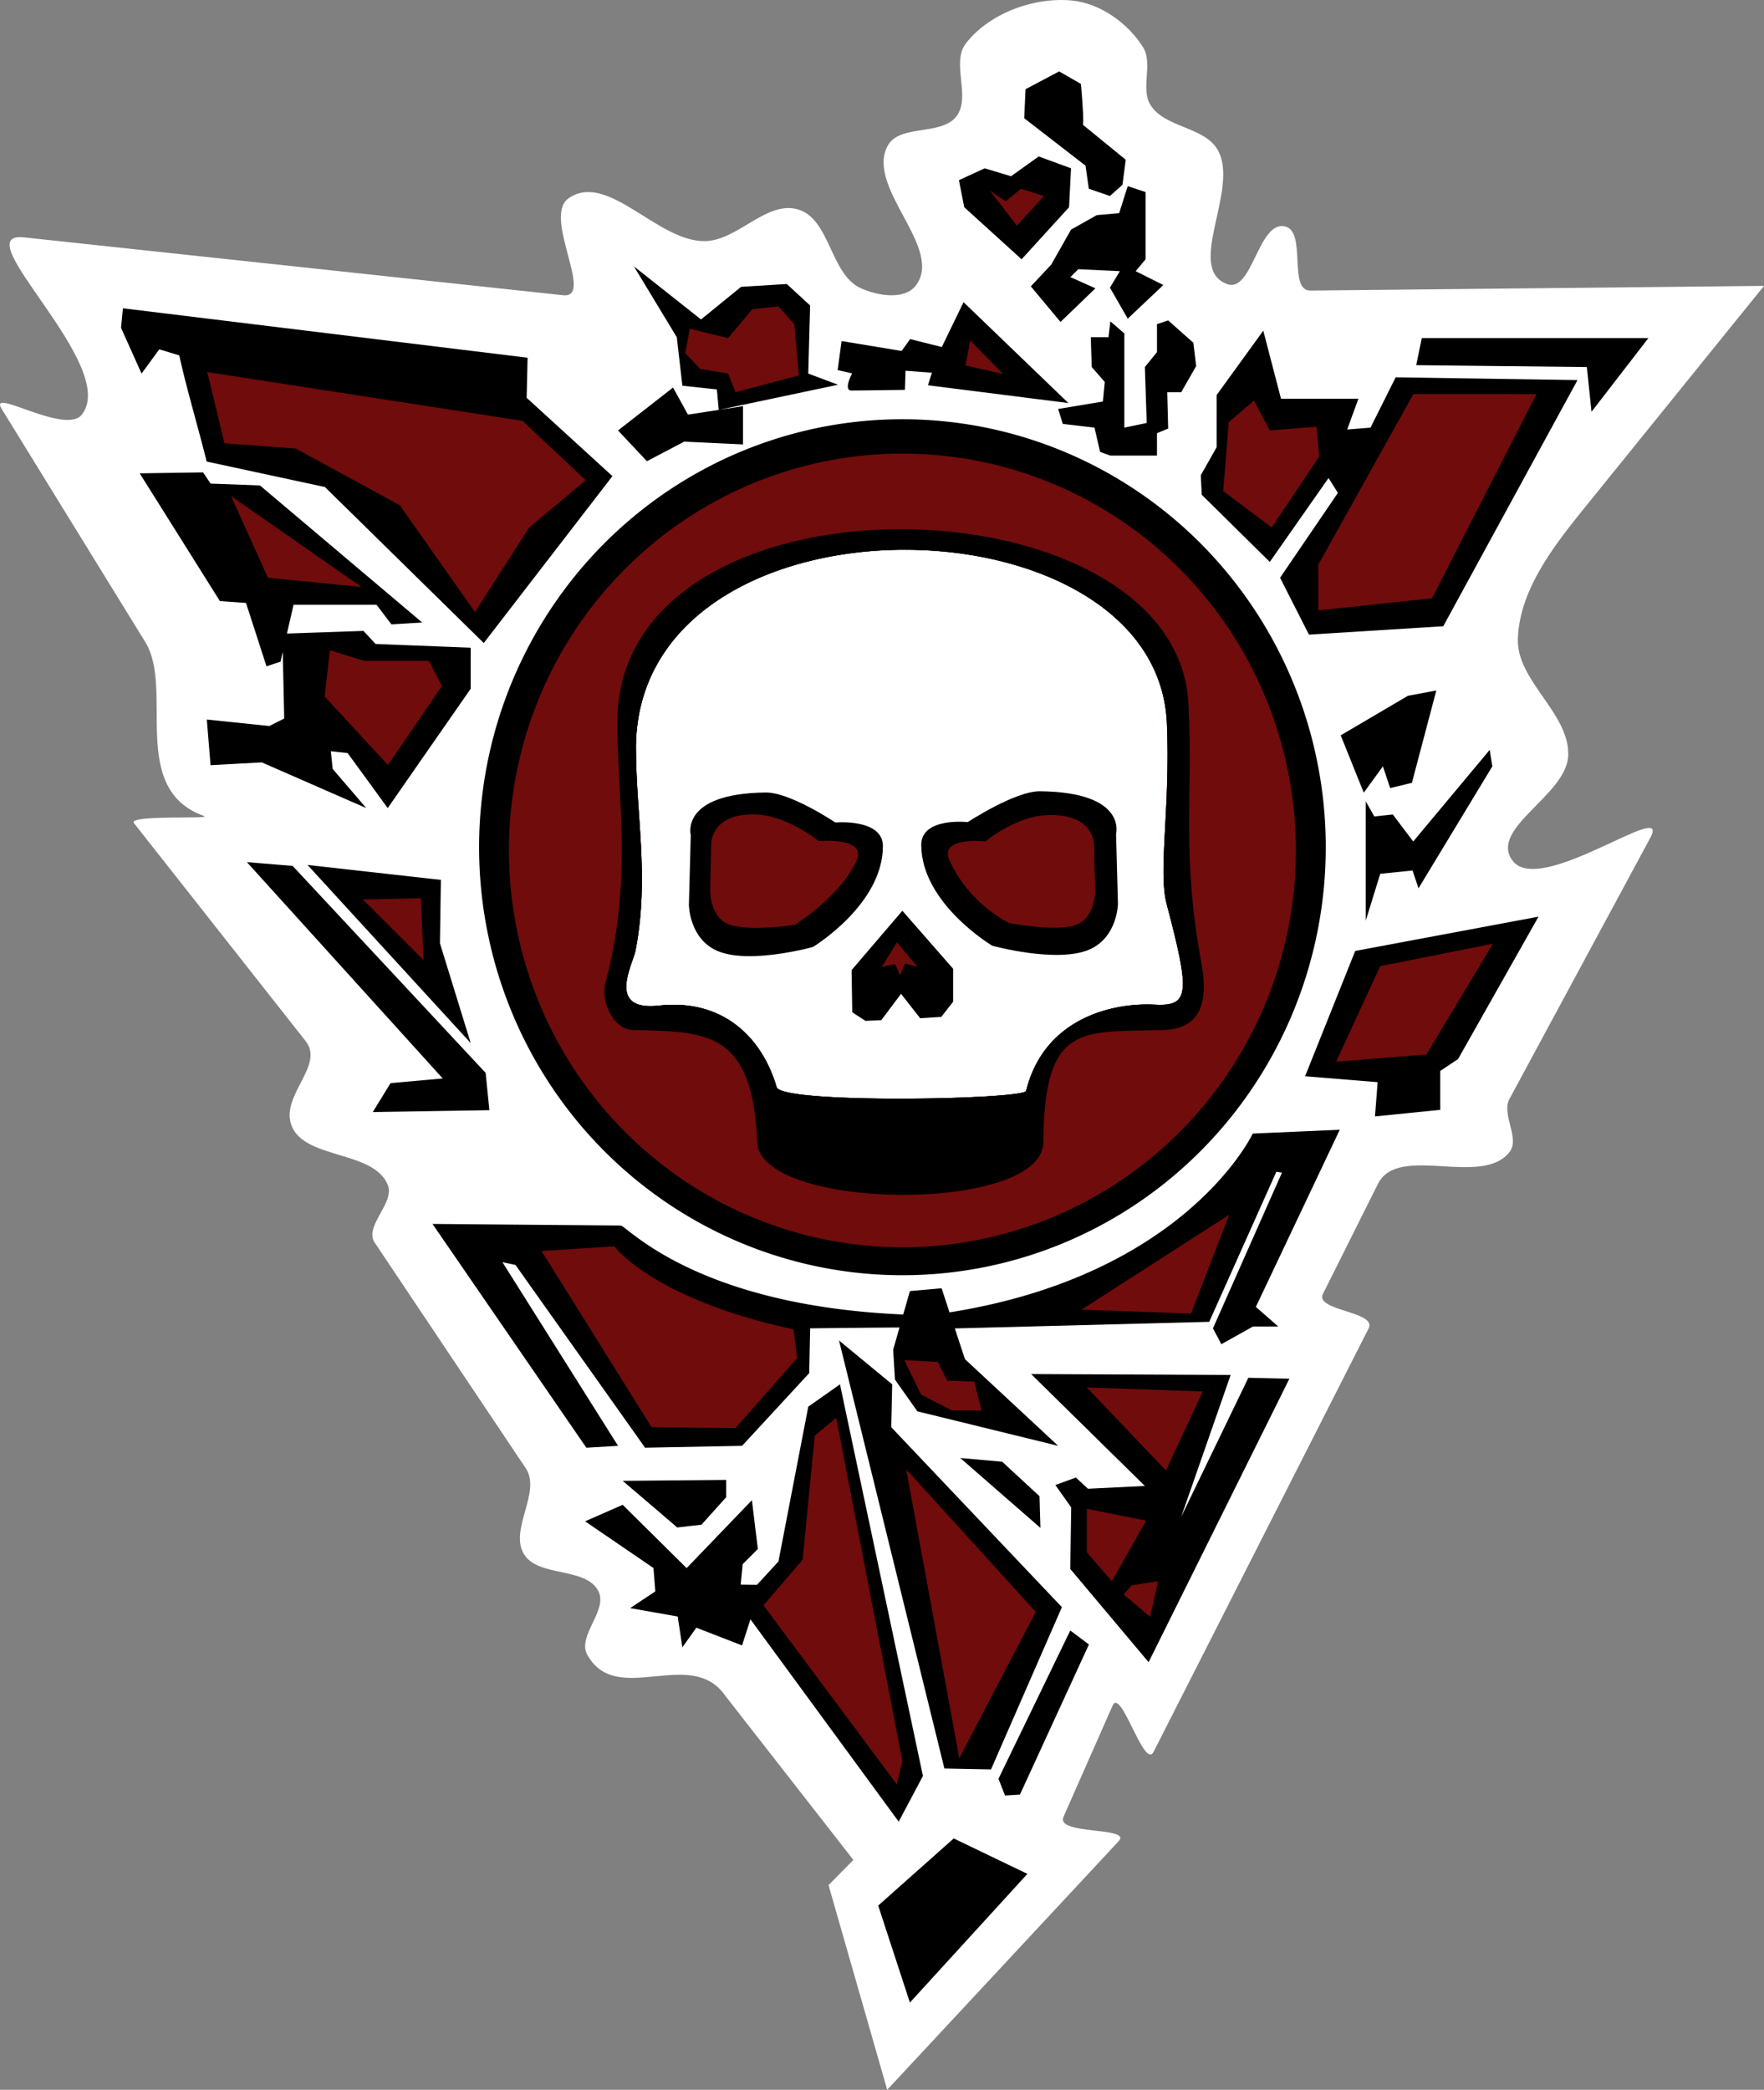 <?xml version="1.0" encoding="UTF-8" standalone="no"?>
<!-- Created with Inkscape (http://www.inkscape.org/) -->

<svg
   width="173.845mm"
   height="205.951mm"
   viewBox="0 0 173.845 205.951"
   version="1.1"
   id="svg1"
   xml:space="preserve"
   inkscape:version="1.4 (86a8ad7, 2024-10-11)"
   sodipodi:docname="Obol.svg"
   xmlns:inkscape="http://www.inkscape.org/namespaces/inkscape"
   xmlns:sodipodi="http://sodipodi.sourceforge.net/DTD/sodipodi-0.dtd"
   xmlns="http://www.w3.org/2000/svg"
   xmlns:svg="http://www.w3.org/2000/svg"><rect x="0" y="0" width="173.845" height="205.951" fill="#808080" stroke="none"/><sodipodi:namedview
     id="namedview1"
     pagecolor="#505050"
     bordercolor="#eeeeee"
     borderopacity="1"
     inkscape:showpageshadow="0"
     inkscape:pageopacity="0"
     inkscape:pagecheckerboard="0"
     inkscape:deskcolor="#505050"
     inkscape:document-units="mm"
     inkscape:zoom="0.25449098"
     inkscape:cx="7.8588246"
     inkscape:cy="412.58829"
     inkscape:window-width="1147"
     inkscape:window-height="1002"
     inkscape:window-x="4602"
     inkscape:window-y="0"
     inkscape:window-maximized="0"
     inkscape:current-layer="layer2" /><defs
     id="defs1" /><g
     inkscape:groupmode="layer"
     id="layer2"
     inkscape:label="Black"
     transform="translate(24.978,0.149)"
     style="display:inline"><path
       style="display:inline;fill:#ffffff;fill-opacity:1;stroke-width:0.265"
       d="m 100.931,238.129 -2.448,2.485 5.781,20.169 22.813,-24.503 c 1.35,-1.45 -6.24,-0.581 -5.44,-2.393 l 4.84,-10.966 c 0.82,-1.857 3.119,6.367 4.038,4.558 l 21.197,-41.737 c 0.852,-1.677 -5.344,-1.718 -4.503,-3.4 l 5.422,-10.843 c 1.987,-3.974 10.208,0.366 12.957,-3.124 1.08,-1.372 -0.829,-3.701 0,-5.238 l 13.876,-25.73 c 2.18,-4.042 -10.932,5.944 -13.6,2.205 -2.261,-3.168 5.345,-6.404 5.514,-10.292 0.182,-4.195 -5.13,-7.383 -4.962,-11.579 0.205,-5.12 3.945,-9.616 7.168,-13.6 l 17.092,-21.136 -44.695,0.462 c -2.273,0.023 -0.313,-5.872 -2.539,-6.329 -2.627,-0.54 -3.185,6.625 -5.697,5.683 -4.14,-1.552 1.301,-9.409 -0.919,-13.233 -1.331,-2.292 -5.218,-2.159 -6.616,-4.411 -1.01,-1.627 0.28,-4.074 -0.735,-5.697 -1.477,-2.363 -4.211,-4.319 -6.984,-4.595 -3.747,-0.373 -8.175,1.246 -10.476,4.227 -1.472,1.907 0.529,5.243 -0.919,7.168 -1.485,1.973 -5.654,0.753 -6.8,2.941 -2.175,4.15 5.653,10.1 2.757,13.784 -1.115,1.418 -3.767,0.972 -5.407,0.222 -3.005,-1.374 -3.001,-6.826 -6.171,-7.757 -3.104,-0.911 -5.954,3.088 -9.189,3.124 -4.689,0.053 -9.557,-6.89 -13.416,-4.227 -2.626,1.812 2.621,9.897 -0.551,9.557 L 19.202,78.225 c -6.087,-0.653 9.463,12.633 5.697,17.46 -1.624,2.082 -9.288,-2.8 -7.903,-0.551 l 14.152,22.973 c 2.868,4.655 -1.686,14.452 5.771,17.136 0.962,0.346 -7.56,-0.145 -6.887,0.709 l 16.921,21.485 c 1.848,2.346 -2.296,5.216 -1.47,8.087 1.043,3.626 8.117,2.578 9.557,6.065 0.743,1.8 -2.37,4.08 -1.287,5.697 l 14.887,22.238 c 1.568,2.342 -1.64,6.04 -0.184,8.454 1.415,2.346 6.12,1.228 7.351,3.676 0.951,1.889 -2.122,4.396 -1.103,6.249 2.874,5.223 10.205,-0.857 13.6,4.043 z"
       id="path55"
       sodipodi:nodetypes="cccsssssssssssssscsssssssssssssssssssssssssssssssc"
       transform="translate(-41.807,-54.98)" /><path
       id="path23"
       style="fill:#000000;fill-opacity:1;stroke-width:0.265"
       d="m 79.404,6.888 -3.314,1.754 -0.13,2.859 6.043,4.678 0.325,2.274 2.079,0.715 1.235,-1.105 0.325,-2.469 -4.224,-3.444 c 0.13,-0.455 -0.195,-4.029 -0.195,-4.029 z m -2.014,8.382 -2.729,1.949 -2.599,-0.78 -2.534,1.169 0.52,2.664 5.653,5.133 4.678,-5.133 0.195,-3.834 z m 8.772,2.924 -0.845,2.664 -2.209,0.195 -2.534,1.429 -1.949,3.444 -2.014,2.145 2.924,3.509 3.444,-3.314 -2.47,-1.105 0.78,-0.78 4.094,0.195 -0.975,1.624 1.754,3.054 3.509,-3.314 -2.729,-1.364 0.975,-1.17 v -6.628 z m -48.669,7.904 4.227,6.984 0.551,4.779 3.4,0.368 0.183,2.018 -3.032,0.463 -1.471,-2.665 -5.421,4.227 2.848,3.032 3.676,-1.93 5.789,0.275 v -3.768 l -2.332,0.356 11.705,-2.47 -2.94,-1.102 0.184,-6.709 -2.298,-2.114 -4.503,0.276 -3.952,3.216 z m 32.489,3.532 -2.144,4.419 -3.119,-0.78 -0.844,1.169 -5.913,-0.975 -0.39,2.859 1.429,0.325 c 0,0 -0.91,1.69 -0.065,1.69 0.845,0 5.263,-0.065 5.263,-0.065 l 0.065,-1.884 2.599,0.195 -0.39,1.235 13.84,1.754 z m -82.847,0.603 -0.184,1.93 2.022,4.503 1.746,-2.39 1.97,0.6 c 0.71,3.252 1.903,7.228 2.699,10.46 L 7.043,47.848 22.698,63.223 35.379,46.774 l -8.454,-7.719 0.092,-3.951 z m 103.012,1.195 -1.103,0.367 v 2.757 l -1.194,1.47 0.183,5.513 -2.205,0.459 v -9.281 l -1.379,-1.195 -0.183,1.562 h -1.746 l 0.092,2.941 1.286,1.47 -0.183,1.93 -4.411,0.735 0.459,1.47 3.124,0.367 0.551,2.39 1.011,0.367 h 4.595 v -2.206 l 1.103,-0.459 -0.091,-3.584 h 1.378 l 1.47,-2.573 -0.275,-2.298 z m 9.373,1.011 -4.595,6.341 v 5.146 l -1.562,2.756 0.092,1.93 6.708,6.616 5.789,-8.27 0.919,1.47 -5.697,8.362 2.849,5.606 13.233,-0.827 13.232,-24.26 -17.919,-0.275 -2.482,4.962 -2.297,0.184 1.103,-3.032 h -7.627 z m 15.622,0.735 -0.551,2.665 16.817,0.184 0.459,4.411 5.605,-7.26 z M 63.958,41.168 A 41.72,42.179 0 0 0 22.238,83.348 41.72,42.179 0 0 0 63.958,125.526 41.72,42.179 0 0 0 105.678,83.348 41.72,42.179 0 0 0 63.958,41.168 Z m -68.92,5.238 -6.249,0.092 7.903,12.589 2.573,0.183 2.022,6.249 1.378,-0.46 0.223,-0.972 0.144,6.578 -1.47,0.735 -6.157,-0.643 0.367,4.503 5.054,-0.275 10.292,4.503 -3.308,-3.86 -0.183,-1.746 1.654,0.183 3.952,5.422 8.178,-11.763 v -4.043 l -9.373,-0.367 -1.195,-1.287 -7.542,0.26 0.651,-2.833 h 8.178 l 1.47,1.93 3.032,-0.183 L 0.643,47.693 -4.227,47.509 Z m 68.624,7.626 c 12.909,-0.167 25.884,5.734 26.362,17.129 0.349,8.308 -0.889,14.514 -0.022,17.795 2.344,8.867 2.23,10.082 -1.189,9.906 -4.146,-0.213 -10.886,1.319 -12.667,8.497 -0.212,0.856 -24.087,1.317 -24.582,-0.367 -1.48,-5.037 -5.412,-8.719 -11.593,-8.038 -5.251,0.579 -2.578,-4.032 -2.302,-5.49 1.369,-7.245 0.017,-13.293 0.027,-20.151 0.215,-12.878 13.058,-19.114 25.966,-19.282 z m 52.91,13.87 -2.794,0.52 -6.628,3.898 2.274,5.653 1.885,-2.599 0.715,2.145 2.144,-0.52 z m 5.263,5.848 -7.538,9.032 -2.014,-2.664 -1.82,0.195 -0.844,-1.494 v 11.761 l 1.429,-4.614 3.184,-0.325 0.585,1.754 7.278,-12.021 z M -0.643,84.818 18.655,106.137 l -5.146,0.459 -1.746,2.849 11.487,-0.184 -0.367,-3.676 L 3.86,85.185 Z m 5.973,0.275 16.081,17.552 -3.032,-9.832 0.092,-6.249 z m 121.314,5.097 -18.064,3.379 -4.939,12.346 7.148,0.584 -0.26,3.379 6.433,-0.65 v -3.833 l 1.754,-1.17 z m -19.587,21.001 -8.573,0.374 c 0,0 -6.521,13.916 -29.884,17.621 l -0.781,-2.373 -3.124,0.275 -0.66,2.309 c -20.529,-0.885 -27.235,-8.763 -27.85,-8.768 l -18.539,-0.157 15.162,22.054 3.124,-0.184 -11.395,-18.103 1.287,0.275 12.773,18.011 9.557,-0.184 6.617,-7.168 0.092,-4.411 c 0,0 4.857,-0.061 8.807,-0.085 l -0.628,2.199 0.184,2.941 2.205,3.124 13.876,3.4 -9.189,-8.546 -0.995,-3.026 25.071,-0.65 6.616,-14.794 0.551,0.092 -6.8,15.346 0.827,1.562 3.124,-1.746 h 2.482 l -2.206,-1.93 z m -49.347,20.768 10.384,42.179 4.595,0.091 6.984,-15.989 -16.817,-17.735 0.092,-4.227 z m 18.93,3.308 11.211,11.027 -5.606,0.275 -1.194,-1.103 -2.022,0.735 1.562,2.206 -0.092,6.065 7.719,9.19 13.876,-27.936 -4.044,-0.092 -6.616,13.692 4.871,-13.968 z m -18.838,1.011 -3.124,2.205 -2.94,15.254 -2.114,2.298 -1.604,-0.022 0.195,-2.014 1.494,-1.494 -0.585,-4.808 -6.433,6.693 -6.303,-6.238 -3.704,1.625 6.738,4.605 0.184,2.298 -2.482,1.654 4.687,0.827 0.46,3.032 1.378,-1.93 4.503,1.746 0.827,-2.573 14.611,19.941 2.389,-4.503 z m 11.854,7.26 7.903,6.892 -0.091,-3.124 -3.676,-3.4 z m -23.065,2.16 -10.2,0.092 5.376,4.595 2.389,-0.276 2.435,-2.71 z m 33.909,14.841 -7.076,14.611 0.643,1.654 1.47,-0.092 6.8,-14.795 z m -11.487,20.492 -7.443,6.617 3.124,9.557 11.579,-12.681 z" /></g><g
     inkscape:label="Red"
     inkscape:groupmode="layer"
     id="layer1"
     transform="translate(-16.83,-54.831)"
     style="display:inline"><path
       id="path3"
       style="display:inline;fill:#700c0c;fill-opacity:1;stroke-width:0.265"
       d="m 117.443,73.434 -1.494,1.235 -1.56,-1.04 2.664,3.444 2.664,-2.924 z m -23.899,11.595 -2.573,0.276 -2.389,2.848 -3.768,-0.919 -0.459,2.389 1.47,1.562 2.757,0.46 0.735,1.838 6.249,-1.654 -0.459,-5.054 z m 18.895,3.35 -0.455,2.47 3.704,0.844 z m -75.18,3.119 1.69,7.018 7.018,0.52 10.267,5.588 7.407,10.526 5.328,-8.317 5.588,-4.678 -6.238,-5.848 z m 118.864,2.169 -9.373,16.817 v 4.503 l 11.211,-1.195 10.292,-20.124 z m -15.714,0.643 -2.481,2.114 -0.551,6.801 4.779,3.584 4.687,-6.984 -0.275,-2.94 -4.595,0.367 z m -100.811,9.404 3.639,8.057 9.227,0.91 z m 9.747,15.205 -0.52,4.549 6.238,6.758 5.328,-7.797 -1.3,-2.469 h -6.368 z m 8.967,24.432 -5.718,0.13 5.978,5.978 z m 105.656,4.484 -11.111,2.209 -4.354,9.422 8.902,-0.715 z m -25.992,26.706 -14.555,9.357 10.786,0.39 z m -60.606,3.118 -7.168,0.459 10.843,17.368 8.271,0.092 6.065,-6.892 c 0,0 -0.308,-2.836 -0.367,-2.849 -13.811,-2.965 -17.644,-8.178 -17.644,-8.178 z m 28.579,11.211 1.654,3.4 3.032,1.562 h 2.94 l -0.735,-2.849 -2.665,-0.092 -0.919,-1.838 z m 17.991,2.696 7.797,8.188 3.639,-7.797 z m -24.699,3.001 -2.114,1.746 -1.195,12.222 -3.86,4.503 13.141,17.644 0.551,-2.298 z m 6.892,5.054 5.238,28.487 7.535,-14.428 z m 17.807,3.901 v 4.289 l 2.469,2.859 3.379,-5.978 z m 7.018,7.147 -2.599,0.39 -0.78,0.909 2.599,2.209 z" /></g><path
     id="path22"
     style="display:inline;fill:#700c0c;fill-opacity:1;stroke-width:0.283"
     d="M 88.936,44.702 A 38.779,39.108 0 0 0 50.157,83.81 38.779,39.108 0 0 0 88.936,122.919 38.779,39.108 0 0 0 127.715,83.81 38.779,39.108 0 0 0 88.936,44.702 Z m -0.296,9.479 c 12.909,-0.167 25.884,5.734 26.362,17.129 0.349,8.308 -0.889,14.514 -0.022,17.795 2.344,8.867 2.23,10.082 -1.189,9.906 -4.146,-0.213 -10.886,1.319 -12.667,8.497 -0.212,0.856 -24.087,1.317 -24.582,-0.367 -1.48,-5.037 -5.412,-8.719 -11.593,-8.038 -5.251,0.579 -2.578,-4.032 -2.302,-5.49 1.369,-7.245 0.017,-13.293 0.027,-20.151 0.215,-12.878 13.058,-19.114 25.966,-19.282 z" /><path
     id="path50"
     style="display:inline;fill:#000000;fill-opacity:1;stroke-width:0.265"
     d="m 88.545,52.152 c -13.902,0.061 -27.659,6.136 -27.7,18.954 -0.023,7.321 1.539,15.69 -1.169,25.731 -0.508,1.882 0.78,4.636 2.729,4.679 7.079,0.157 11.783,-0.043 12.216,11.046 0.265,6.774 28.149,7.075 28.201,0 0.087,-11.739 3.728,-10.84 11.696,-11.046 1.898,-0.049 4.976,-0.616 3.899,-6.498 C 116.373,83.855 117.621,78.385 117.117,69.286 116.495,58.045 102.447,52.091 88.545,52.152 Z m 0.094,2.029 c 12.909,-0.167 25.884,5.734 26.362,17.129 0.349,8.308 -0.889,14.514 -0.022,17.795 2.344,8.867 2.23,10.082 -1.189,9.906 -4.146,-0.213 -10.886,1.319 -12.667,8.497 -0.212,0.856 -24.087,1.317 -24.582,-0.367 -1.48,-5.037 -5.412,-8.719 -11.593,-8.038 -5.251,0.579 -2.578,-4.032 -2.302,-5.49 1.369,-7.245 0.017,-13.293 0.027,-20.151 0.215,-12.878 13.058,-19.114 25.966,-19.282 z" /><g
     id="g53"
     style="display:inline"
     transform="translate(11.929,7.037)"><path
       style="display:inline;fill:#000000;fill-opacity:1;stroke-width:0.265"
       d="m 56.147,75.261 -0.184,6.892 c 0,0 0.031,3.286 2.757,4.503 3.136,1.4 9.465,-0.368 9.465,-0.368 0,0 6.897,-4.165 6.897,-9.94 0,-2.742 -4.692,-2.328 -4.692,-2.328 0,0 -4.434,-2.981 -6.857,-2.954 -8.489,0.092 -7.386,4.195 -7.386,4.195 z"
       id="path52"
       sodipodi:nodetypes="ccscscsc" /><path
       style="display:inline;fill:#000000;fill-opacity:1;stroke-width:0.267"
       d="m 98.06,75.137 0.186,6.892 c 0,0 -0.032,3.286 -2.795,4.503 -3.18,1.4 -9.596,-0.368 -9.596,-0.368 0,0 -6.993,-4.165 -6.993,-9.94 0,-2.742 4.586,-2.244 4.586,-2.244 0,0 4.666,-3.065 7.123,-3.038 8.607,0.092 7.489,4.195 7.489,4.195 z"
       id="path52-4"
       sodipodi:nodetypes="ccscscsc" /><path
       style="display:inline;fill:#000000;fill-opacity:1;stroke-width:0.265"
       d="m 77,82.718 -5.003,5.848 0.065,4.159 1.3,0.845 1.559,-0.065 1.949,-2.599 1.884,2.404 2.079,-0.13 1.17,-1.495 v -3.249 z"
       id="path53"
       sodipodi:nodetypes="ccccccccccc" /></g><g
     id="g54"
     style="display:inline"
     transform="translate(11.929,7.037)"><path
       style="display:inline;fill:#700c0c;fill-opacity:1;stroke-width:0.164"
       d="m 58.159,76.097 -0.103,4.732 c 0,0 0.018,2.256 1.538,3.092 1.749,0.962 6.788,0.191 6.788,0.191 0,0 4.421,-2.698 6.094,-6.293 1.124,-2.415 -3.706,-1.963 -3.706,-1.963 0,0 -3.256,-2.644 -6.492,-2.64 -4.138,0.005 -4.12,2.881 -4.12,2.881 z"
       id="path52-6"
       sodipodi:nodetypes="ccscscsc" /><path
       style="display:inline;fill:#700c0c;fill-opacity:1;stroke-width:0.167"
       d="m 95.893,76.159 0.107,4.732 c 0,0 -0.018,2.256 -1.598,3.092 -1.818,0.962 -6.918,-0.069 -6.918,-0.069 0,0 -3.955,-1.876 -5.859,-6.228 -0.998,-2.282 3.575,-1.806 3.575,-1.806 0,0 3.05,-2.606 6.412,-2.602 4.299,0.005 4.281,2.881 4.281,2.881 z"
       id="path52-6-6"
       sodipodi:nodetypes="ccscscsc" /><path
       style="display:inline;fill:#700c0c;fill-opacity:1;stroke-width:0.265"
       d="m 105.227,147.704 -1.495,2.404 1.3,-0.26 0.52,1.105 0.455,-1.17 1.235,0.325 z"
       id="path21"
       transform="translate(-28.759,-61.868)" /></g></svg>
